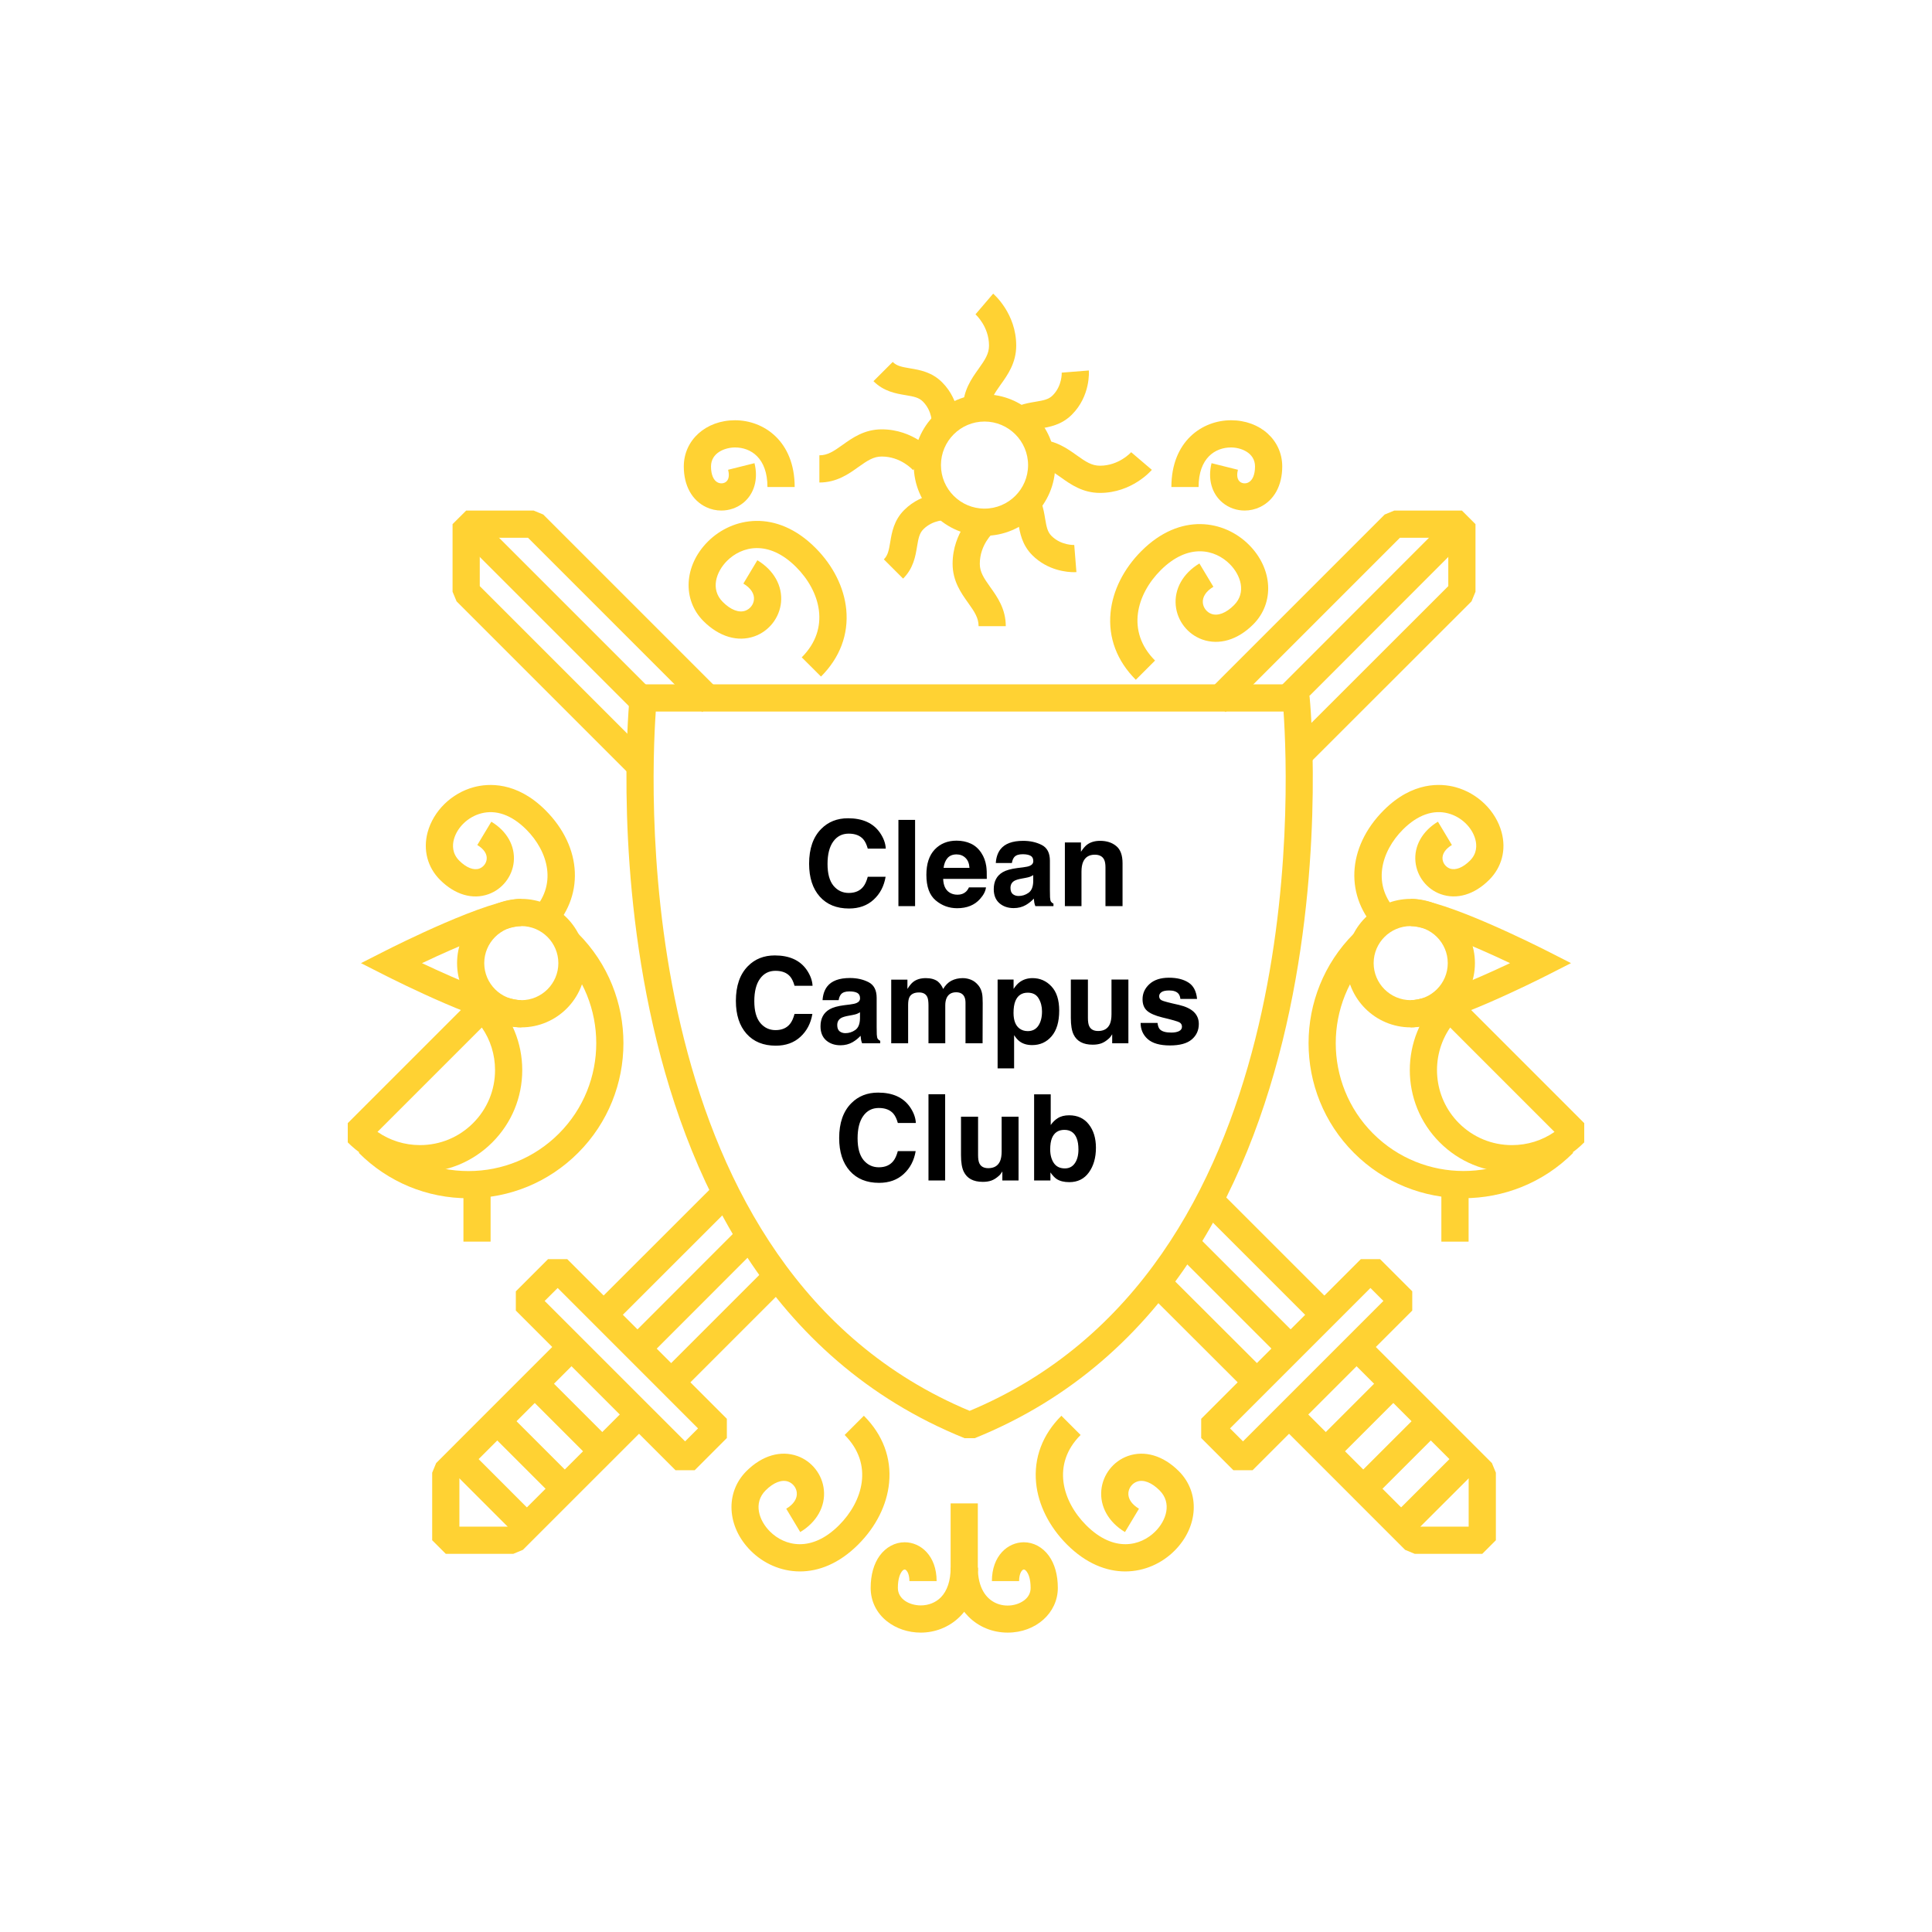 <svg width="1000" height="1000" viewBox="0 0 1000 1000" fill="none" xmlns="http://www.w3.org/2000/svg">
<rect width="1000" height="1000" fill="white"/>
<path d="M521.587 845.038C513.78 845.038 506.562 842.084 501.253 836.733C497.055 832.51 492.052 824.695 492.052 811.446H506.131C506.131 832.17 522.98 833.979 530.322 828.163C532.38 826.512 533.45 824.405 533.45 821.9C533.45 816.963 532.206 814.524 531.459 813.504C530.845 812.658 530.256 812.359 529.949 812.359C529.103 812.359 527.485 814.176 527.485 818.382H513.407C513.407 805.183 521.719 798.272 529.949 798.272C534.927 798.272 539.639 800.811 542.85 805.216C545.911 809.414 547.529 815.188 547.529 821.9C547.529 834.875 536.13 845.038 521.587 845.038Z" fill="#FFD233"/>
<path d="M476.588 845.038C470.092 845.038 463.887 842.956 459.125 839.197C453.649 834.875 450.654 828.728 450.654 821.9C450.654 815.188 452.272 809.414 455.333 805.216C458.561 800.811 463.256 798.272 468.251 798.272C476.464 798.272 484.793 805.183 484.793 818.382H470.714C470.714 814.176 469.08 812.359 468.251 812.359C467.91 812.359 467.33 812.658 466.707 813.504C465.977 814.525 464.733 816.964 464.733 821.9C464.733 827.782 470.839 830.959 476.596 830.959C480.612 830.959 484.279 829.483 486.95 826.82C490.285 823.451 492.052 818.133 492.052 811.447H506.131C506.122 834.527 490.816 845.038 476.588 845.038Z" fill="#FFD233"/>
<path d="M424.945 350.187L414.981 340.24C430.13 325.1 424.447 305.852 412.077 293.499C397.692 279.122 383.837 282.789 376.329 290.28C370.671 295.947 367.56 305.014 374.106 311.56C378.171 315.642 382.418 317.301 385.803 316.09C388.201 315.227 390.001 312.946 390.242 310.399C390.549 307.321 388.607 304.359 384.766 302.061L392.009 289.982C400.512 295.084 405.083 303.239 404.262 311.776C403.466 319.757 398.09 326.643 390.557 329.347C381.887 332.433 372.264 329.604 364.142 321.516C353.042 310.407 354.012 292.695 366.382 280.325C379 267.707 401.806 263.31 422.041 283.544C431.241 292.744 436.916 304.094 438.019 315.484C439.255 328.393 434.734 340.398 424.945 350.187Z" fill="#FFD233"/>
<path d="M587.89 351.855C578.1 342.065 573.579 330.061 574.815 317.144C575.918 305.753 581.585 294.412 590.793 285.203C611.028 264.977 633.842 269.358 646.452 281.984C658.83 294.354 659.784 312.066 648.676 323.183C640.603 331.264 630.963 334.084 622.294 331.006C614.744 328.302 609.36 321.416 608.572 313.443C607.742 304.907 612.297 296.752 620.809 291.649L628.051 303.72C624.227 306.01 622.302 308.98 622.593 312.05C622.85 314.605 624.633 316.886 627.031 317.749C630.383 318.969 634.663 317.293 638.729 313.219C645.274 306.682 642.163 297.598 636.505 291.948C629.005 284.448 615.151 280.781 600.74 295.167C588.396 307.512 582.705 326.759 597.853 341.899L587.89 351.855Z" fill="#FFD233"/>
<path d="M582.431 813.371C572.774 813.371 562.205 809.381 552.258 799.433C543.074 790.233 537.383 778.884 536.279 767.493C535.051 754.576 539.564 742.58 549.37 732.79L559.318 742.737C544.185 757.87 549.868 777.125 562.221 789.47C576.59 803.83 590.461 800.188 597.969 792.689C603.644 787.039 606.738 777.955 600.193 771.417C596.128 767.344 591.83 765.676 588.512 766.888C586.098 767.75 584.314 770.032 584.057 772.579C583.766 775.657 585.708 778.627 589.532 780.916L582.29 792.987C573.786 787.893 569.215 779.73 570.053 771.202C570.849 763.229 576.225 756.335 583.758 753.639C592.444 750.561 602.068 753.381 610.157 761.462C621.257 772.57 620.319 790.283 607.933 802.652C601.495 809.09 592.444 813.371 582.431 813.371Z" fill="#FFD233"/>
<path d="M414.06 813.371C404.046 813.371 394.987 809.082 388.574 802.652C376.196 790.283 375.242 772.57 386.334 761.462C394.439 753.373 404.063 750.561 412.733 753.639C420.265 756.335 425.666 763.229 426.438 771.202C427.284 779.73 422.713 787.893 414.201 792.987L406.958 780.916C410.8 778.627 412.724 775.657 412.417 772.579C412.177 770.032 410.393 767.75 407.995 766.888C404.644 765.676 400.363 767.344 396.281 771.417C389.752 777.955 392.847 787.047 398.521 792.689C406.004 800.188 419.892 803.839 434.269 789.47C446.631 777.125 452.305 757.87 437.19 742.737L447.137 732.79C456.926 742.58 461.448 754.576 460.195 767.493C459.108 778.884 453.442 790.225 444.217 799.433C434.278 809.381 423.717 813.371 414.06 813.371Z" fill="#FFD233"/>
<path d="M285.046 482.105L275.082 472.149C288.937 458.303 283.702 440.665 272.395 429.349C264.845 421.825 256.74 418.929 248.933 421.037C242.238 422.829 236.621 428.229 234.929 434.476C234.149 437.421 233.975 441.735 237.717 445.477C241.375 449.119 245.142 450.604 248.103 449.575C250.161 448.82 251.704 446.871 251.911 444.681C252.185 442.018 250.451 439.421 247.05 437.388L254.309 425.317C262.398 430.162 266.72 437.928 265.923 446.074C265.177 453.674 260.025 460.253 252.849 462.824C244.569 465.794 235.427 463.082 227.769 455.424C221.257 448.903 218.909 439.935 221.323 430.834C224.318 419.717 233.701 410.534 245.274 407.423C252.683 405.448 267.309 404.37 282.35 419.386C301.589 438.641 302.692 464.442 285.046 482.105Z" fill="#FFD233"/>
<path d="M713.51 482.097C695.848 464.434 696.984 438.641 716.231 419.369C731.272 404.337 745.899 405.44 753.29 407.414C764.864 410.526 774.255 419.701 777.242 430.818C779.689 439.919 777.324 448.887 770.795 455.408C763.13 463.074 754.012 465.761 745.716 462.816C738.54 460.244 733.388 453.666 732.641 446.058C731.828 437.919 736.192 430.163 744.273 425.301L751.499 437.372C748.114 439.421 746.396 442.018 746.654 444.681C746.878 446.863 748.404 448.812 750.461 449.559C753.407 450.596 757.19 449.103 760.848 445.461C764.59 441.719 764.432 437.413 763.636 434.468C761.968 428.213 756.327 422.812 749.648 421.02C741.858 418.921 733.736 421.808 726.187 429.333C714.879 440.657 709.628 458.295 723.466 472.15L713.51 482.097Z" fill="#FFD233"/>
<path d="M644.229 264.256C640.131 264.256 636.082 262.887 632.855 260.224C627.197 255.586 625.048 247.937 627.089 239.74L640.745 243.15C640.322 244.801 639.915 247.821 641.765 249.339C642.918 250.268 644.636 250.434 646.046 249.77C648.311 248.7 649.597 245.672 649.597 241.449C649.597 234.223 642.163 231.602 637.169 231.602C629.064 231.602 620.386 236.978 620.386 252.077H606.307C606.307 228.341 622.319 217.523 637.177 217.523C652.293 217.523 663.684 227.811 663.684 241.449C663.684 251.33 659.453 259.012 652.086 262.497C649.572 263.675 646.9 264.256 644.229 264.256Z" fill="#FFD233"/>
<path d="M373.367 264.256C370.712 264.256 368.016 263.683 365.527 262.497C358.169 259.012 353.929 251.33 353.929 241.449C353.929 227.811 365.336 217.523 380.452 217.523C395.311 217.523 411.322 228.341 411.322 252.077H397.227C397.227 236.986 388.574 231.602 380.46 231.602C375.45 231.602 368.016 234.215 368.016 241.449C368.016 245.672 369.31 248.7 371.567 249.77C372.994 250.434 374.711 250.277 375.848 249.339C377.731 247.813 377.291 244.801 376.868 243.15L390.524 239.74C392.565 247.929 390.424 255.586 384.774 260.224C381.522 262.878 377.465 264.256 373.367 264.256Z" fill="#FFD233"/>
<path d="M506.123 778.154H492.044V813.354H506.123V778.154Z" fill="#FFD233"/>
<path d="M687.391 672.491L631.067 616.175L621.107 626.137L677.43 682.453L687.391 672.491Z" fill="#FFD233"/>
<path d="M652.409 707.342L604.172 659.186L594.213 669.161L642.451 717.317L652.409 707.342Z" fill="#FFD233"/>
<path d="M324.453 399.4L236.323 311.262L234.249 306.284V271.291L241.292 264.264H276.211L281.188 266.321L373.483 358.616L363.52 368.572L273.299 278.342H248.327V303.372L334.4 389.453L324.453 399.4Z" fill="#FFD233"/>
<path d="M767.228 804.262H732.26L727.282 802.196L663.733 738.631L673.689 728.683L735.196 790.183H760.176V765.187L698.685 703.687L708.649 693.723L772.206 757.289L774.263 762.266V797.226L767.228 804.262Z" fill="#FFD233"/>
<path d="M338.564 358.61L246.271 266.317L236.316 276.272L328.609 368.565L338.564 358.61Z" fill="#FFD233"/>
<path d="M669.848 689.885L618.466 638.503L608.511 648.458L659.893 699.84L669.848 689.885Z" fill="#FFD233"/>
<path d="M648.344 760.973H638.38L621.738 744.314V734.367L704.36 651.737H714.323L730.982 668.395V678.351L648.344 760.973ZM636.663 739.336L643.374 746.048L716.049 673.365L709.337 666.662L636.663 739.336Z" fill="#FFD233"/>
<path d="M726.119 721.23L716.169 711.281L681.207 746.244L691.156 756.193L726.119 721.23Z" fill="#FFD233"/>
<path d="M747.318 738.844L737.367 728.885L702.39 763.833L712.341 773.792L747.318 738.844Z" fill="#FFD233"/>
<path d="M765.195 760.18L755.244 750.22L720.279 785.156L730.229 795.116L765.195 760.18Z" fill="#FFD233"/>
<path d="M675.63 397.218L665.683 387.263L749.632 303.372V278.342H724.594L634.373 368.572L624.426 358.616L716.704 266.321L721.682 264.264H756.675L763.71 271.291V306.284L761.653 311.262L675.63 397.218Z" fill="#FFD233"/>
<path d="M378.34 624.614L368.389 614.655L310.577 672.418L320.528 682.377L378.34 624.614Z" fill="#FFD233"/>
<path d="M404.949 667.881L395 657.932L345.571 707.361L355.521 717.31L404.949 667.881Z" fill="#FFD233"/>
<path d="M265.683 804.262H230.731L223.696 797.226V762.266L225.753 757.289L289.31 693.723L299.274 703.687L237.783 765.187V790.183H262.763L324.27 728.683L334.226 738.631L270.652 802.196L265.683 804.262Z" fill="#FFD233"/>
<path d="M761.655 276.242L751.69 266.285L659.424 358.629L669.389 368.586L761.655 276.242Z" fill="#FFD233"/>
<path d="M390.821 647.11L380.856 637.154L328.147 689.907L338.112 699.864L390.821 647.11Z" fill="#FFD233"/>
<path d="M349.632 760.973L266.994 678.351V668.395L283.652 651.737H293.616L376.221 734.367V744.314L359.579 760.973H349.632ZM281.918 673.365L354.61 746.048L361.305 739.336L288.647 666.662L281.918 673.365Z" fill="#FFD233"/>
<path d="M316.755 746.233L281.804 711.282L271.843 721.243L306.794 756.194L316.755 746.233Z" fill="#FFD233"/>
<path d="M295.564 763.846L260.597 728.888L250.643 738.845L285.611 773.803L295.564 763.846Z" fill="#FFD233"/>
<path d="M277.649 785.173L242.697 750.211L232.747 760.159L267.699 795.121L277.649 785.173Z" fill="#FFD233"/>
<path d="M269.831 531.766C251.488 531.766 236.58 516.858 236.58 498.523C236.58 480.188 251.488 465.264 269.831 465.264C288.157 465.264 303.082 480.188 303.082 498.523C303.082 516.858 288.157 531.766 269.831 531.766ZM269.831 479.342C259.27 479.342 250.642 487.945 250.642 498.523C250.642 509.084 259.262 517.687 269.831 517.687C280.4 517.687 289.003 509.092 289.003 498.523C288.995 487.954 280.392 479.342 269.831 479.342Z" fill="#FFD233"/>
<path d="M269.831 531.766C252.816 531.766 204.665 507.557 199.214 504.803L186.836 498.523L199.214 492.243C204.656 489.48 252.816 465.264 269.831 465.264V479.342C261.568 479.342 237.567 489.447 218.42 498.523C237.575 507.591 261.568 517.687 269.831 517.687V531.766Z" fill="#FFD233"/>
<path d="M217.416 606.796C203.287 606.796 189.997 601.287 180 591.29V581.335L244.859 516.476H254.823C264.803 526.472 270.312 539.763 270.312 553.891C270.312 568.02 264.803 581.31 254.823 591.299C244.826 601.287 231.544 606.796 217.416 606.796ZM195.389 585.856C201.802 590.303 209.418 592.701 217.407 592.701C227.778 592.701 237.517 588.669 244.859 581.327C252.202 573.993 256.234 564.245 256.234 553.875C256.234 545.894 253.853 538.278 249.397 531.848L195.389 585.856Z" fill="#FFD233"/>
<path d="M242.462 620.219C221.025 620.219 200.865 611.874 185.699 596.7L195.663 586.753C208.157 599.255 224.783 606.141 242.462 606.141C260.141 606.141 276.767 599.255 289.277 586.753C315.07 560.952 315.07 518.948 289.277 493.147L299.224 483.192C330.509 514.493 330.509 565.415 299.224 596.708C284.075 611.874 263.916 620.219 242.462 620.219Z" fill="#FFD233"/>
<path d="M253.935 616.461H239.873V642.66H253.935V616.461Z" fill="#FFD233"/>
<path d="M730.169 531.766C711.826 531.766 696.918 516.849 696.918 498.515C696.918 480.18 711.826 465.264 730.169 465.264C748.512 465.264 763.42 480.18 763.42 498.515C763.42 516.849 748.512 531.766 730.169 531.766ZM730.169 479.342C719.608 479.342 710.997 487.937 710.997 498.515C710.997 509.076 719.6 517.679 730.169 517.679C740.738 517.679 749.358 509.084 749.358 498.515C749.358 487.945 740.738 479.342 730.169 479.342Z" fill="#FFD233"/>
<path d="M730.169 531.766V517.679C738.465 517.679 762.449 507.582 781.597 498.515C762.441 489.439 738.465 479.342 730.169 479.342V465.264C747.201 465.264 795.352 489.472 800.803 492.234L813.147 498.515L800.803 504.795C795.36 507.558 747.201 531.766 730.169 531.766Z" fill="#FFD233"/>
<path d="M782.593 606.796C768.464 606.796 755.174 601.296 745.193 591.299C724.553 570.675 724.553 537.108 745.193 516.468H755.141L820 581.335V591.291C810.003 601.296 796.738 606.796 782.593 606.796ZM750.603 531.857C740.199 546.981 741.709 567.904 755.141 581.344C762.483 588.686 772.239 592.709 782.593 592.709C790.582 592.709 798.198 590.32 804.611 585.873L750.603 531.857Z" fill="#FFD233"/>
<path d="M757.538 620.186C736.972 620.186 716.431 612.371 700.776 596.708C669.491 565.415 669.491 514.485 700.776 483.183L710.723 493.13C684.93 518.94 684.93 560.943 710.723 586.744C736.532 612.562 778.536 612.562 804.345 586.744L814.292 596.7C798.646 612.371 778.096 620.186 757.538 620.186Z" fill="#FFD233"/>
<path d="M760.143 616.461H746.048V642.669H760.143V616.461Z" fill="#FFD233"/>
<path d="M509.574 277.339C489.381 277.339 472.954 260.921 472.954 240.736C472.954 220.535 489.381 204.108 509.574 204.108C529.767 204.108 546.193 220.535 546.193 240.736C546.193 260.912 529.767 277.339 509.574 277.339ZM509.574 218.187C497.163 218.187 487.033 228.3 487.033 240.736C487.033 253.164 497.163 263.26 509.574 263.26C522.018 263.26 532.131 253.164 532.131 240.736C532.131 228.3 522.018 218.187 509.574 218.187Z" fill="#FFD233"/>
<path d="M520.591 324.096H506.513C506.513 319.848 504.472 316.754 501.12 312.058C497.536 307.047 493.064 300.808 493.064 291.824C493.064 275.323 504.521 265.375 505.019 264.952L514.145 275.663C513.904 275.878 507.143 281.968 507.143 291.824C507.143 296.088 509.217 299.182 512.552 303.878C516.136 308.889 520.591 315.119 520.591 324.096Z" fill="#FFD233"/>
<path d="M512.544 211.143H498.465C498.465 202.159 502.92 195.928 506.504 190.909C509.839 186.222 511.913 183.127 511.913 178.871C511.913 168.957 504.978 162.768 504.911 162.702L514.054 152C514.543 152.415 525.992 162.362 525.992 178.871C525.992 187.848 521.537 194.086 517.936 199.097C514.601 203.801 512.544 206.887 512.544 211.143Z" fill="#FFD233"/>
<path d="M424.107 249.746V235.667C428.371 235.667 431.449 233.618 436.144 230.258C441.164 226.674 447.386 222.227 456.379 222.227C472.888 222.227 482.835 233.684 483.258 234.174L472.548 243.3C472.324 243.067 466.243 236.298 456.379 236.298C452.131 236.298 449.037 238.355 444.324 241.707C439.338 245.291 433.083 249.746 424.107 249.746Z" fill="#FFD233"/>
<path d="M569.331 255.13C560.355 255.13 554.116 250.675 549.097 247.091C544.418 243.739 541.315 241.682 537.059 241.682V227.603C546.035 227.603 552.274 232.066 557.293 235.65C561.989 239.002 565.075 241.051 569.331 241.051C579.245 241.051 585.434 234.124 585.484 234.057L596.194 243.183C595.796 243.673 585.849 255.13 569.331 255.13Z" fill="#FFD233"/>
<path d="M467.446 299.489L457.482 289.534C459.556 287.468 460.062 284.921 460.784 280.582C461.614 275.571 462.667 269.349 467.993 263.99C477.717 254.292 490.318 255.171 490.858 255.204L489.754 269.233C489.547 269.241 482.985 268.91 477.941 273.937C475.9 275.986 475.377 278.55 474.664 282.88C473.834 287.9 472.813 294.13 467.446 299.489Z" fill="#FFD233"/>
<path d="M529.261 225.139L519.297 215.192C524.656 209.833 530.878 208.796 535.889 207.958C540.228 207.236 542.792 206.73 544.849 204.672C549.86 199.661 549.545 192.95 549.545 192.883L563.59 191.755C563.623 192.286 564.511 204.913 554.805 214.619C549.445 219.979 543.206 221.016 538.196 221.854C533.882 222.567 531.318 223.082 529.261 225.139Z" fill="#FFD233"/>
<path d="M496.383 220.717L482.354 219.606C482.371 219.407 482.678 212.836 477.675 207.825C475.617 205.768 473.054 205.245 468.715 204.531C463.696 203.685 457.474 202.648 452.106 197.297L462.07 187.342C464.127 189.408 466.691 189.922 471.013 190.644C476.032 191.482 482.271 192.519 487.639 197.878C497.329 207.576 496.433 220.186 496.383 220.717Z" fill="#FFD233"/>
<path d="M555.9 296.162C552.415 296.162 542.352 295.399 534.288 287.344C528.954 281.984 527.9 275.754 527.062 270.735C526.349 266.412 525.851 263.849 523.777 261.783L533.757 251.844C539.092 257.195 540.129 263.426 540.95 268.437C541.68 272.767 542.194 275.331 544.252 277.388C549.246 282.391 555.966 282.067 556.032 282.084L557.152 296.121C557.053 296.138 556.63 296.162 555.9 296.162Z" fill="#FFD233"/>
<path d="M504.521 744.397H499.253C296.03 662.389 325.598 363.503 325.921 360.491L332.923 354.203H670.843L677.829 360.491C678.16 363.503 707.728 662.389 504.521 744.397ZM339.428 368.281C336.466 410.924 327.274 657.295 501.883 730.252C676.509 657.295 667.317 410.924 664.356 368.281H339.428V368.281Z" fill="#FFD233"/>
<path d="M418.792 447.052C418.792 439.261 420.881 433.257 425.059 429.039C428.691 425.366 433.313 423.529 438.924 423.529C446.432 423.529 451.921 425.992 455.393 430.916C457.31 433.681 458.339 436.456 458.48 439.241H449.156C448.551 437.102 447.774 435.487 446.825 434.397C445.13 432.46 442.617 431.491 439.287 431.491C435.896 431.491 433.222 432.864 431.265 435.608C429.307 438.333 428.328 442.198 428.328 447.203C428.328 452.208 429.357 455.962 431.416 458.465C433.495 460.947 436.129 462.188 439.317 462.188C442.587 462.188 445.079 461.119 446.795 458.979C447.743 457.829 448.531 456.104 449.156 453.803H458.39C457.582 458.667 455.514 462.622 452.184 465.67C448.874 468.717 444.625 470.241 439.438 470.241C433.021 470.241 427.975 468.183 424.302 464.065C420.629 459.928 418.792 454.257 418.792 447.052ZM473.647 469H465.02V424.377H473.647V469ZM495.111 442.238C493.113 442.238 491.559 442.864 490.449 444.115C489.359 445.367 488.673 447.062 488.391 449.201H501.802C501.66 446.921 500.964 445.195 499.713 444.024C498.482 442.834 496.948 442.238 495.111 442.238ZM495.111 435.124C497.856 435.124 500.328 435.639 502.528 436.668C504.728 437.697 506.545 439.322 507.978 441.542C509.269 443.5 510.107 445.77 510.49 448.354C510.712 449.867 510.803 452.047 510.763 454.893H488.179C488.3 458.202 489.339 460.523 491.297 461.855C492.488 462.683 493.921 463.097 495.596 463.097C497.372 463.097 498.815 462.592 499.925 461.583C500.53 461.038 501.065 460.281 501.529 459.312H510.339C510.117 461.27 509.098 463.258 507.281 465.276C504.456 468.485 500.5 470.09 495.414 470.09C491.216 470.09 487.513 468.738 484.304 466.033C481.095 463.329 479.49 458.929 479.49 452.834C479.49 447.122 480.933 442.743 483.819 439.695C486.726 436.648 490.49 435.124 495.111 435.124ZM534.8 452.955C534.255 453.298 533.7 453.581 533.135 453.803C532.59 454.005 531.833 454.196 530.864 454.378L528.927 454.741C527.11 455.064 525.809 455.458 525.021 455.922C523.689 456.709 523.023 457.93 523.023 459.585C523.023 461.058 523.427 462.128 524.234 462.794C525.062 463.44 526.061 463.763 527.231 463.763C529.088 463.763 530.794 463.218 532.348 462.128C533.922 461.038 534.739 459.05 534.8 456.164V452.955ZM529.562 448.929C531.157 448.727 532.297 448.475 532.983 448.172C534.215 447.647 534.83 446.83 534.83 445.72C534.83 444.368 534.356 443.439 533.407 442.935C532.479 442.41 531.106 442.147 529.29 442.147C527.252 442.147 525.809 442.652 524.961 443.661C524.355 444.408 523.952 445.417 523.75 446.688H515.425C515.606 443.802 516.414 441.431 517.847 439.574C520.127 436.668 524.043 435.215 529.593 435.215C533.205 435.215 536.414 435.931 539.22 437.364C542.025 438.797 543.428 441.502 543.428 445.478V460.614C543.428 461.664 543.448 462.935 543.488 464.429C543.549 465.559 543.72 466.326 544.003 466.729C544.285 467.133 544.709 467.466 545.274 467.729V469H535.89C535.627 468.334 535.446 467.708 535.345 467.123C535.244 466.538 535.163 465.872 535.103 465.125C533.912 466.417 532.539 467.517 530.985 468.425C529.129 469.494 527.03 470.029 524.688 470.029C521.701 470.029 519.229 469.182 517.271 467.486C515.334 465.771 514.365 463.349 514.365 460.221C514.365 456.164 515.929 453.228 519.058 451.411C520.773 450.422 523.296 449.716 526.626 449.292L529.562 448.929ZM569.402 435.215C572.813 435.215 575.598 436.113 577.758 437.909C579.938 439.685 581.027 442.642 581.027 446.779V469H572.188V448.929C572.188 447.193 571.955 445.861 571.491 444.933C570.644 443.237 569.029 442.39 566.647 442.39C563.721 442.39 561.713 443.631 560.623 446.113C560.058 447.425 559.775 449.1 559.775 451.139V469H551.178V436.062H559.503V440.876C560.613 439.181 561.662 437.96 562.651 437.213C564.427 435.881 566.678 435.215 569.402 435.215ZM380.89 518.052C380.89 510.261 382.979 504.257 387.156 500.039C390.789 496.366 395.411 494.529 401.021 494.529C408.529 494.529 414.019 496.992 417.49 501.916C419.408 504.681 420.437 507.456 420.578 510.241H411.254C410.648 508.102 409.871 506.487 408.923 505.397C407.228 503.46 404.715 502.491 401.385 502.491C397.994 502.491 395.32 503.864 393.362 506.608C391.405 509.333 390.426 513.198 390.426 518.203C390.426 523.208 391.455 526.962 393.514 529.465C395.592 531.947 398.226 533.188 401.415 533.188C404.685 533.188 407.177 532.119 408.893 529.979C409.841 528.829 410.628 527.104 411.254 524.803H420.487C419.68 529.667 417.611 533.622 414.281 536.67C410.971 539.717 406.723 541.241 401.536 541.241C395.118 541.241 390.073 539.183 386.399 535.065C382.726 530.928 380.89 525.257 380.89 518.052ZM445.13 523.955C444.585 524.298 444.03 524.581 443.465 524.803C442.92 525.005 442.163 525.196 441.194 525.378L439.257 525.741C437.44 526.064 436.139 526.458 435.352 526.922C434.02 527.709 433.354 528.93 433.354 530.585C433.354 532.058 433.757 533.128 434.564 533.794C435.392 534.44 436.391 534.763 437.562 534.763C439.418 534.763 441.124 534.218 442.678 533.128C444.252 532.038 445.069 530.05 445.13 527.164V523.955ZM439.893 519.929C441.487 519.727 442.627 519.475 443.313 519.172C444.545 518.647 445.16 517.83 445.16 516.72C445.16 515.368 444.686 514.439 443.737 513.935C442.809 513.41 441.437 513.147 439.62 513.147C437.582 513.147 436.139 513.652 435.291 514.661C434.686 515.408 434.282 516.417 434.08 517.688H425.755C425.937 514.802 426.744 512.431 428.177 510.574C430.457 507.668 434.373 506.215 439.923 506.215C443.535 506.215 446.744 506.931 449.55 508.364C452.355 509.797 453.758 512.502 453.758 516.478V531.614C453.758 532.664 453.778 533.935 453.818 535.429C453.879 536.559 454.05 537.326 454.333 537.729C454.616 538.133 455.039 538.466 455.604 538.729V540H446.22C445.957 539.334 445.776 538.708 445.675 538.123C445.574 537.538 445.493 536.872 445.433 536.125C444.242 537.417 442.869 538.517 441.315 539.425C439.459 540.494 437.36 541.029 435.019 541.029C432.032 541.029 429.559 540.182 427.602 538.486C425.664 536.771 424.695 534.349 424.695 531.221C424.695 527.164 426.259 524.228 429.388 522.411C431.103 521.422 433.626 520.716 436.956 520.292L439.893 519.929ZM498.32 506.275C499.773 506.275 501.206 506.558 502.619 507.123C504.032 507.688 505.313 508.677 506.464 510.09C507.392 511.24 508.018 512.653 508.341 514.328C508.543 515.438 508.644 517.063 508.644 519.202L508.583 540H499.743V518.99C499.743 517.739 499.541 516.71 499.138 515.902C498.371 514.368 496.958 513.602 494.899 513.602C492.518 513.602 490.873 514.59 489.965 516.568C489.501 517.618 489.269 518.879 489.269 520.353V540H480.58V520.353C480.58 518.395 480.378 516.972 479.975 516.084C479.248 514.49 477.825 513.692 475.706 513.692C473.244 513.692 471.589 514.49 470.741 516.084C470.277 516.992 470.045 518.344 470.045 520.141V540H461.296V507.062H469.682V511.876C470.751 510.16 471.76 508.939 472.709 508.213C474.384 506.921 476.554 506.275 479.218 506.275C481.741 506.275 483.779 506.83 485.333 507.94C486.584 508.97 487.533 510.292 488.179 511.906C489.309 509.969 490.712 508.546 492.387 507.638C494.163 506.729 496.141 506.275 498.32 506.275ZM539.341 523.501C539.341 520.958 538.756 518.708 537.585 516.75C536.435 514.792 534.558 513.813 531.954 513.813C528.826 513.813 526.676 515.297 525.506 518.264C524.9 519.838 524.598 521.836 524.598 524.258C524.598 528.092 525.617 530.787 527.655 532.341C528.866 533.249 530.299 533.703 531.954 533.703C534.356 533.703 536.182 532.775 537.434 530.918C538.705 529.061 539.341 526.589 539.341 523.501ZM534.437 506.275C538.291 506.275 541.551 507.698 544.215 510.544C546.899 513.39 548.241 517.567 548.241 523.077C548.241 528.89 546.929 533.32 544.306 536.367C541.702 539.415 538.342 540.938 534.225 540.938C531.601 540.938 529.421 540.283 527.686 538.971C526.737 538.244 525.809 537.185 524.9 535.792V552.987H516.363V507.002H524.628V511.876C525.556 510.443 526.545 509.313 527.595 508.485C529.512 507.012 531.793 506.275 534.437 506.275ZM563.105 507.002V526.892C563.105 528.769 563.327 530.181 563.771 531.13C564.559 532.805 566.103 533.643 568.403 533.643C571.35 533.643 573.368 532.452 574.458 530.07C575.023 528.779 575.306 527.073 575.306 524.954V507.002H584.055V540H575.669V535.338C575.588 535.439 575.386 535.742 575.063 536.246C574.741 536.751 574.357 537.195 573.913 537.578C572.561 538.789 571.249 539.617 569.978 540.061C568.726 540.505 567.253 540.727 565.558 540.727C560.674 540.727 557.384 538.971 555.688 535.459C554.74 533.521 554.266 530.666 554.266 526.892V507.002H563.105ZM599.131 529.465C599.312 530.999 599.706 532.089 600.312 532.734C601.381 533.885 603.359 534.46 606.245 534.46C607.94 534.46 609.283 534.208 610.271 533.703C611.281 533.199 611.785 532.442 611.785 531.433C611.785 530.464 611.382 529.727 610.574 529.223C609.767 528.718 606.77 527.85 601.583 526.619C597.849 525.691 595.215 524.53 593.682 523.138C592.148 521.765 591.381 519.787 591.381 517.204C591.381 514.157 592.572 511.543 594.953 509.363C597.355 507.163 600.725 506.063 605.064 506.063C609.182 506.063 612.532 506.891 615.115 508.546C617.719 510.181 619.212 513.016 619.596 517.053H610.968C610.847 515.943 610.534 515.065 610.029 514.419C609.081 513.248 607.466 512.663 605.186 512.663C603.309 512.663 601.966 512.956 601.159 513.541C600.372 514.126 599.979 514.812 599.979 515.6C599.979 516.589 600.402 517.305 601.25 517.749C602.098 518.213 605.095 519.01 610.241 520.141C613.672 520.948 616.245 522.169 617.961 523.804C619.656 525.459 620.504 527.527 620.504 530.01C620.504 533.279 619.283 535.953 616.841 538.032C614.419 540.091 610.665 541.12 605.579 541.12C600.392 541.12 596.558 540.03 594.075 537.851C591.613 535.651 590.382 532.855 590.382 529.465H599.131ZM434.353 589.052C434.353 581.261 436.441 575.257 440.619 571.039C444.252 567.366 448.874 565.529 454.484 565.529C461.992 565.529 467.482 567.992 470.953 572.916C472.87 575.681 473.9 578.456 474.041 581.241H464.717C464.111 579.102 463.334 577.487 462.386 576.397C460.69 574.46 458.178 573.491 454.848 573.491C451.457 573.491 448.783 574.864 446.825 577.608C444.868 580.333 443.889 584.198 443.889 589.203C443.889 594.208 444.918 597.962 446.977 600.465C449.055 602.947 451.689 604.188 454.878 604.188C458.147 604.188 460.64 603.119 462.355 600.979C463.304 599.829 464.091 598.104 464.717 595.803H473.95C473.143 600.667 471.074 604.622 467.744 607.67C464.434 610.717 460.186 612.241 454.999 612.241C448.581 612.241 443.535 610.183 439.862 606.065C436.189 601.928 434.353 596.257 434.353 589.052ZM489.208 611H480.58V566.377H489.208V611ZM506.252 578.002V597.892C506.252 599.769 506.474 601.181 506.918 602.13C507.705 603.805 509.249 604.643 511.55 604.643C514.496 604.643 516.515 603.452 517.604 601.07C518.17 599.779 518.452 598.073 518.452 595.954V578.002H527.201V611H518.815V606.338C518.735 606.439 518.533 606.742 518.21 607.246C517.887 607.751 517.504 608.195 517.06 608.578C515.707 609.789 514.396 610.617 513.124 611.061C511.873 611.505 510.399 611.727 508.704 611.727C503.82 611.727 500.53 609.971 498.835 606.459C497.886 604.521 497.412 601.666 497.412 597.892V578.002H506.252ZM553.388 577.275C557.727 577.275 561.118 578.84 563.56 581.968C566.022 585.096 567.253 589.132 567.253 594.077C567.253 599.203 566.042 603.452 563.62 606.822C561.198 610.193 557.818 611.878 553.479 611.878C550.754 611.878 548.564 611.333 546.909 610.243C545.92 609.597 544.851 608.467 543.7 606.853V611H535.254V566.438H543.852V582.301C544.941 580.767 546.142 579.596 547.454 578.789C549.008 577.78 550.986 577.275 553.388 577.275ZM551.178 604.764C553.398 604.764 555.123 603.866 556.354 602.069C557.586 600.273 558.201 597.912 558.201 594.985C558.201 592.644 557.898 590.707 557.293 589.173C556.143 586.267 554.023 584.813 550.936 584.813C547.807 584.813 545.658 586.236 544.487 589.082C543.882 590.596 543.579 592.553 543.579 594.955C543.579 597.781 544.205 600.122 545.456 601.979C546.707 603.835 548.615 604.764 551.178 604.764Z" fill="black"/>
</svg>
